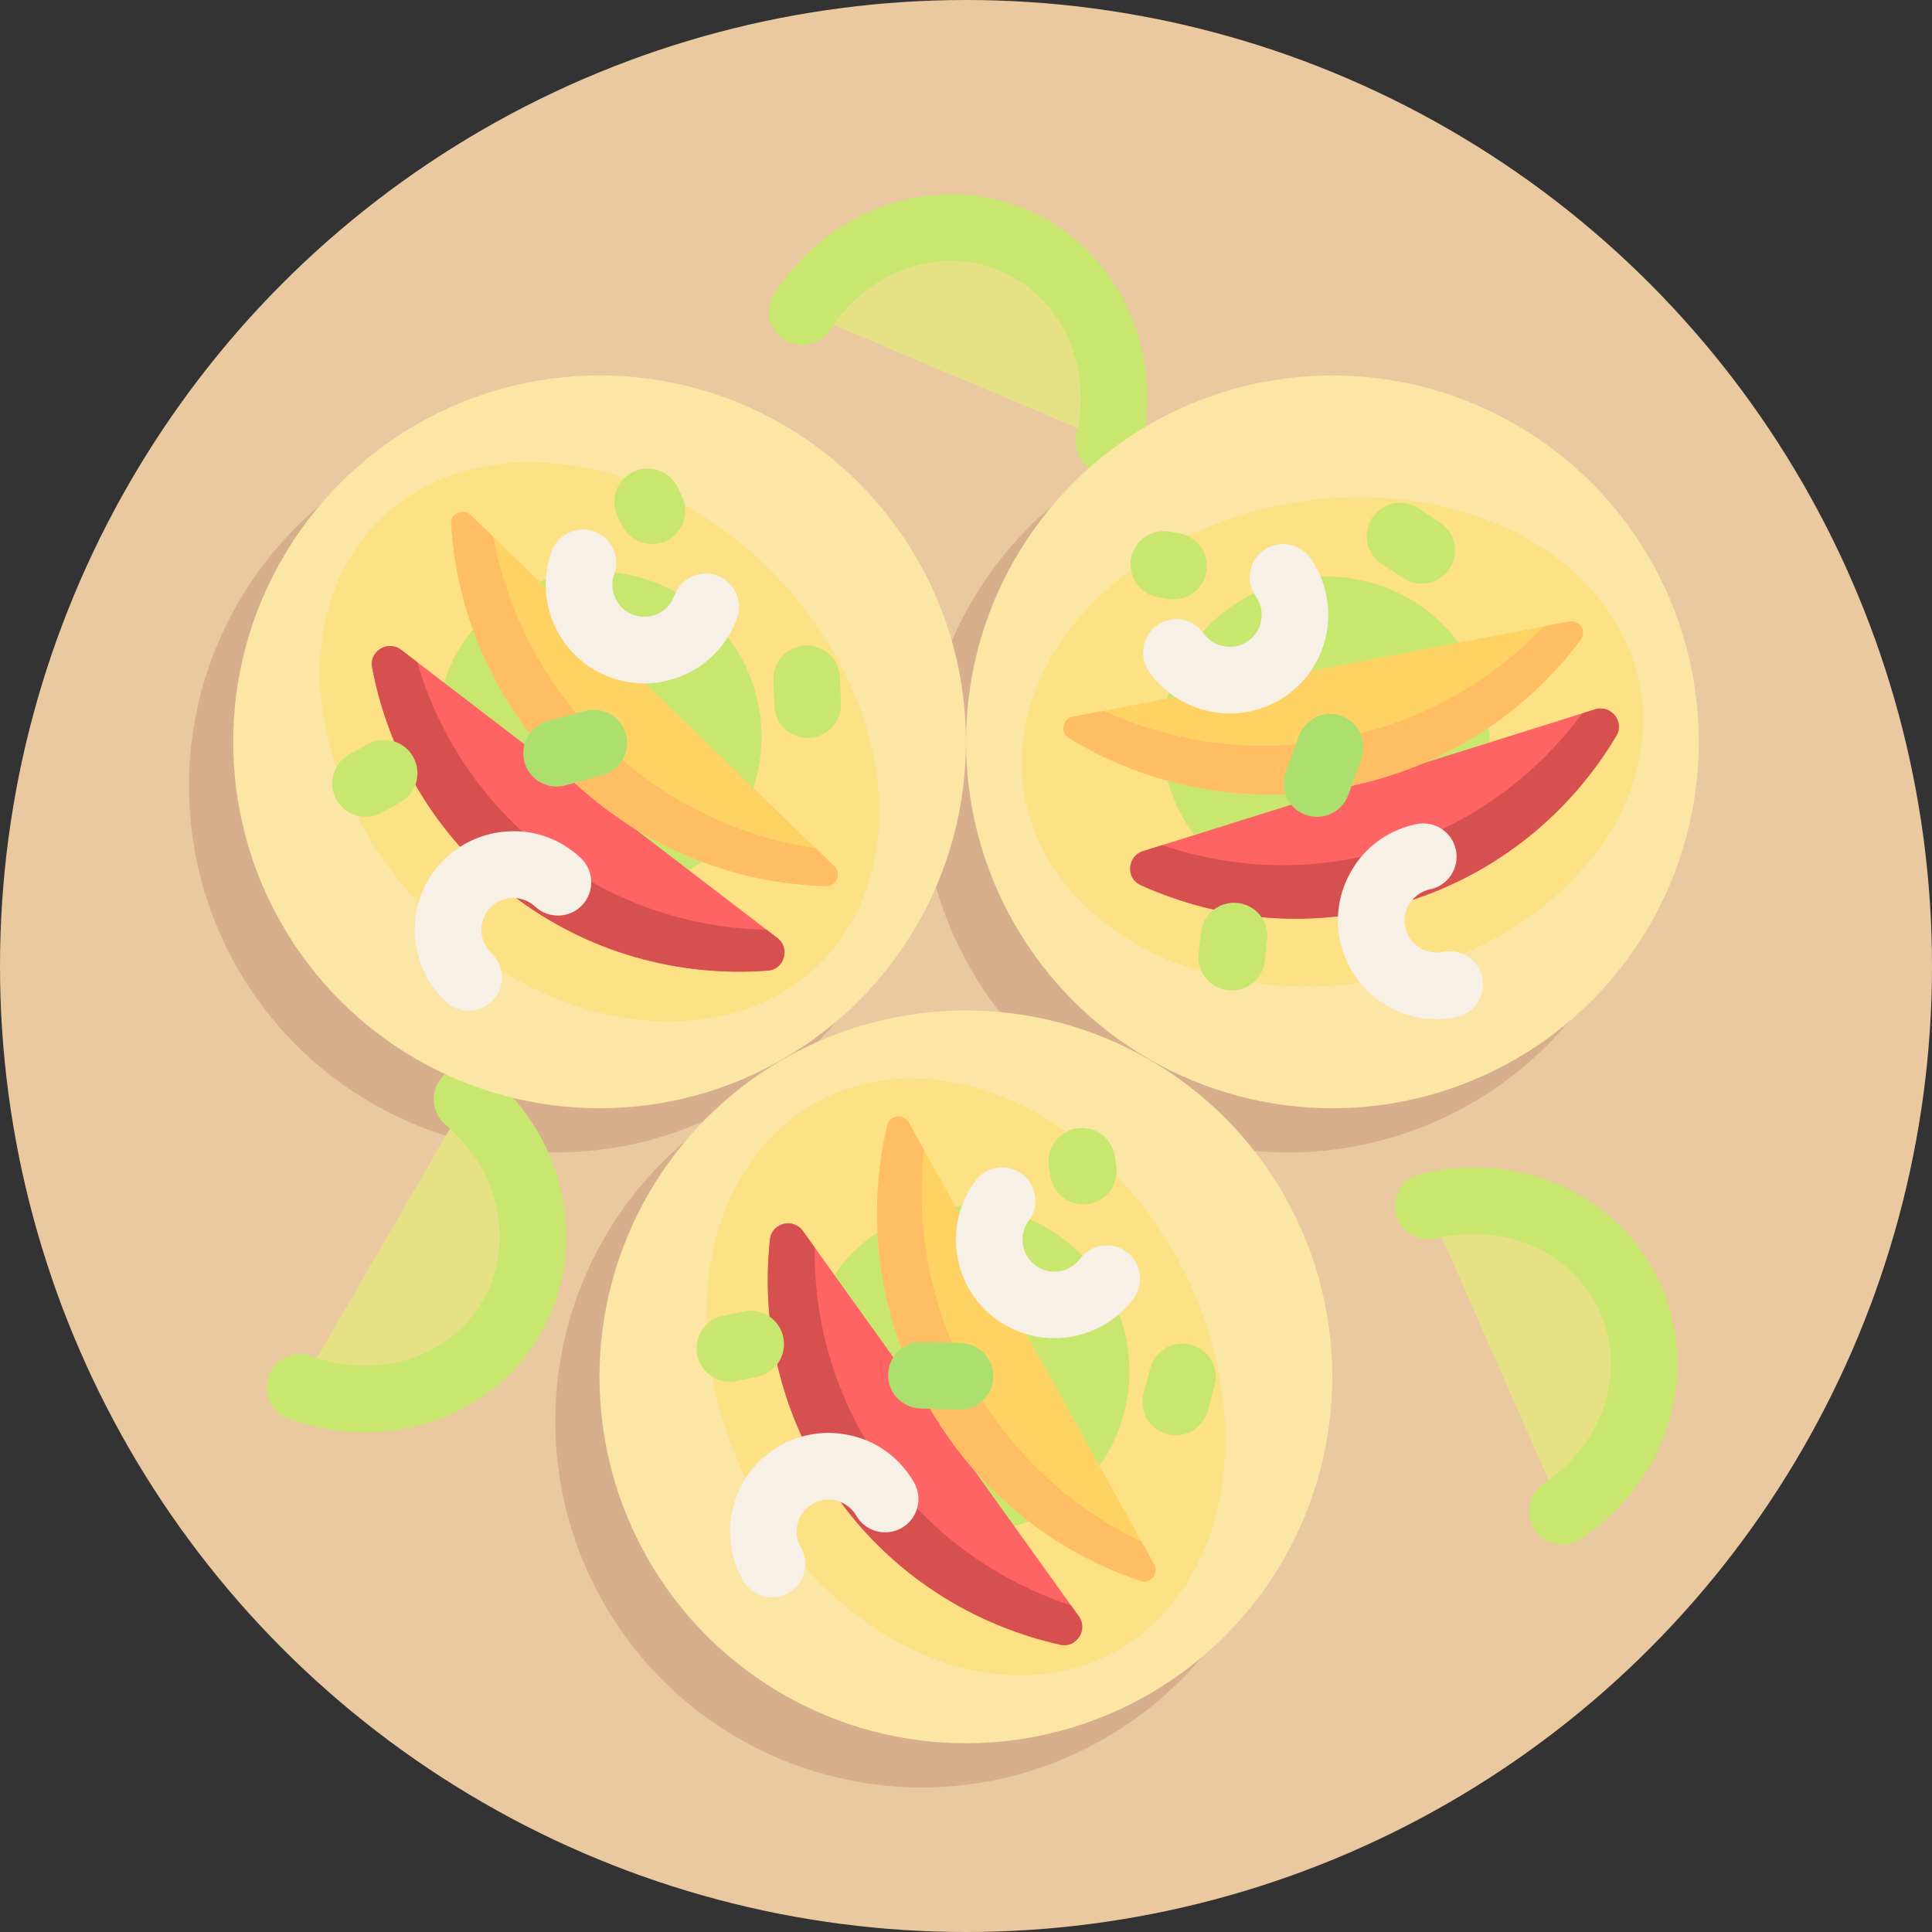 <?xml version="1.0" encoding="iso-8859-1"?>
<!-- Generator: Adobe Illustrator 19.0.0, SVG Export Plug-In . SVG Version: 6.00 Build 0)  -->
<svg version="1.1" id="Capa_1" xmlns="http://www.w3.org/2000/svg" xmlns:xlink="http://www.w3.org/1999/xlink" x="0px" y="0px"
	 viewBox="0 0 512 512" style="enable-background:new 0 0 512 512;" xml:space="preserve">
<rect x="0" y="0" width="512" height="512" fill="#333333" stroke="none"/>
<circle style="fill:#EBC9A0;" cx="256" cy="256" r="256"/>
<g>
	<circle style="fill:#D7AF8C;" cx="147.17" cy="208.32" r="97.1"/>
	<circle style="fill:#D7AF8C;" cx="341.38" cy="208.32" r="97.1"/>
	<circle style="fill:#D7AF8C;" cx="244.25" cy="376.6" r="97.1"/>
</g>
<path style="fill:#E7E185;" d="M212.598,82.597l81.311,34.368c5.144-22.048-5.107-44.746-25.383-53.317
	S224.826,63.544,212.598,82.597z"/>
<path style="fill:#C9E66E;" d="M293.917,125.793c-0.664,0-1.336-0.073-2.017-0.233c-4.75-1.108-7.698-5.853-6.586-10.603
	c4.259-18.263-4.241-36.422-20.224-43.177c-15.983-6.746-34.931-0.203-45.06,15.586c-2.647,4.099-8.103,5.289-12.198,2.664
	c-4.103-2.634-5.293-8.095-2.664-12.198c14.784-23.043,42.897-32.431,66.802-22.31c23.914,10.108,36.759,36.793,30.534,63.453
	C301.555,123.043,297.925,125.793,293.917,125.793z"/>
<path style="fill:#E7E185;" d="M378.502,319.67l35.503,80.822c18.881-12.493,27.017-36.033,18.164-56.188
	C423.316,324.15,400.476,314.218,378.502,319.67z"/>
<path style="fill:#C9E66E;" d="M407.948,406.915c-0.483-0.456-0.921-0.971-1.306-1.555c-2.692-4.067-1.576-9.542,2.494-12.231
	c15.638-10.351,21.93-29.388,14.95-45.274c-6.985-15.88-25.252-24.136-43.458-19.615c-4.739,1.162-9.522-1.721-10.696-6.441
	c-1.174-4.732,1.712-9.519,6.441-10.696c26.572-6.597,53.453,5.885,63.88,29.658c10.441,23.77,1.452,51.989-21.38,67.093
	C415.389,410.161,410.862,409.668,407.948,406.915z"/>
<path style="fill:#E7E185;" d="M123.77,291.304l-44.294,76.359c21.228,7.869,45.034,0.545,56.079-18.496
	S141.139,305.825,123.77,291.304z"/>
<path style="fill:#C9E66E;" d="M70.717,366.563c0.083-0.659,0.24-1.316,0.484-1.972c1.695-4.574,6.773-6.903,11.346-5.204
	c17.585,6.515,36.667,0.36,45.372-14.65c8.697-15.011,4.582-34.63-9.812-46.659c-3.735-3.14-4.231-8.703-1.113-12.436
	c3.127-3.741,8.695-4.236,12.436-1.113c21.007,17.558,26.795,46.625,13.757,69.072c-13.027,22.457-41.113,31.854-66.781,22.336
	C72.487,374.486,70.214,370.54,70.717,366.563z"/>
<circle style="fill:#FBE6A5;" cx="158.9" cy="196.6" r="97.1"/>
<path style="fill:#FDE185;" d="M228.386,238.816c14.191-33.624-5.417-79.783-43.794-103.1
	c-38.378-23.317-80.993-14.961-95.184,18.663s5.417,79.783,43.794,103.1C171.579,280.796,214.195,272.44,228.386,238.816z"/>
<path style="fill:#C9E66E;" d="M197.095,214.764c10.83-21.019,2.431-47.104-18.759-58.262c-21.19-11.158-47.148-3.164-57.978,17.855
	s-2.431,47.104,18.759,58.262C160.308,243.777,186.265,235.783,197.095,214.764z"/>
<path style="fill:#FF6464;" d="M106.301,172.207c-3.471-2.659-8.508,0.351-7.691,4.646c4.415,23.206,16.917,44.869,37.053,60.292
	s44.308,21.85,67.863,20.068c4.36-0.33,5.953-5.977,2.482-8.636L106.301,172.207z"/>
<path style="fill:#D75050;" d="M203.167,246.401c-20.325-0.458-40.626-7.028-57.941-20.29
	c-17.315-13.262-28.945-31.151-34.682-50.655l-4.243-3.25c-3.471-2.658-8.508,0.351-7.691,4.647
	c4.415,23.206,16.917,44.87,37.053,60.293c20.136,15.422,44.308,21.85,67.863,20.067c4.36-0.33,5.954-5.977,2.483-8.636
	L203.167,246.401z"/>
<path style="fill:#FFD264;" d="M124.747,136.507c-1.962-1.895-5.35-0.453-5.187,2.269c1.458,24.337,11.87,48.556,31.184,67.212
	s43.88,28.222,68.253,28.836c2.726,0.069,4.05-3.368,2.088-5.262L124.747,136.507z"/>
<path style="fill:#FFBE64;" d="M216.17,224.814c-20.161-3.036-39.825-12.163-55.862-27.652
	c-16.037-15.49-25.838-34.827-29.572-54.87l-5.989-5.785c-1.961-1.894-5.35-0.453-5.186,2.27
	c1.458,24.337,11.87,48.555,31.184,67.212c19.315,18.656,43.88,28.222,68.253,28.836c2.726,0.068,4.05-3.367,2.088-5.262
	L216.17,224.814z"/>
<g>
	<path style="fill:#F7F0E6;" d="M170.716,181.108c-2.922,0-5.888-0.496-8.793-1.534c-13.552-4.866-20.621-19.849-15.759-33.405
		c1.647-4.591,6.707-6.974,11.293-5.328c4.586,1.647,6.974,6.703,5.328,11.293c-1.578,4.388,0.716,9.246,5.103,10.819
		c4.414,1.595,9.259-0.72,10.819-5.103c1.647-4.591,6.716-6.987,11.293-5.328c4.586,1.651,6.974,6.703,5.328,11.293
		C191.509,174.461,181.431,181.108,170.716,181.108z"/>
	<path style="fill:#F7F0E6;" d="M124.19,267.841c-2.172,0-4.345-0.793-6.043-2.397c-10.491-9.862-11.017-26.418-1.155-36.909
		c4.767-5.086,11.241-8.009,18.216-8.224c6.853-0.336,13.612,2.289,18.698,7.069c3.552,3.336,3.724,8.922,0.388,12.478
		c-3.328,3.547-8.94,3.724-12.474,0.384c-1.647-1.547-3.871-2.28-6.06-2.289c-2.259,0.073-4.353,1.022-5.897,2.668
		c-3.198,3.397-3.026,8.763,0.371,11.961c3.552,3.336,3.724,8.922,0.388,12.478C128.888,266.905,126.543,267.841,124.19,267.841z"/>
</g>
<path style="fill:#ADDF6E;" d="M147.5,208.44c-3.879,0-7.44-2.582-8.509-6.509c-1.284-4.703,1.491-9.556,6.198-10.841l9.862-2.69
	c4.664-1.254,9.552,1.483,10.836,6.194c1.284,4.703-1.491,9.556-6.198,10.841l-9.862,2.69
	C149.052,208.336,148.276,208.44,147.5,208.44z"/>
<g>
	<path style="fill:#C9E66E;" d="M214.017,195.582c-4.733,0-8.655-3.759-8.81-8.53l-0.233-6.871
		c-0.172-4.871,3.647-8.957,8.517-9.121c4.914-0.142,8.966,3.651,9.121,8.526l0.233,6.871c0.172,4.871-3.647,8.957-8.517,9.121
		C214.224,195.582,214.121,195.582,214.017,195.582z"/>
	<path style="fill:#C9E66E;" d="M96.882,216.443c-3.121,0-6.138-1.651-7.741-4.573c-2.353-4.272-0.793-9.642,3.483-11.991
		l4.931-2.711c4.259-2.349,9.638-0.784,11.983,3.483c2.353,4.272,0.793,9.642-3.483,11.991l-4.931,2.711
		C99.779,216.093,98.322,216.443,96.882,216.443z"/>
	<path style="fill:#C9E66E;" d="M172.776,144.177c-3.293,0-6.457-1.849-7.974-5.022l-1.121-2.345
		c-2.103-4.397-0.241-9.668,4.155-11.772c4.405-2.112,9.664-0.246,11.776,4.159l1.121,2.345c2.103,4.397,0.241,9.668-4.155,11.772
		C175.345,143.901,174.052,144.177,172.776,144.177z"/>
</g>
<circle style="fill:#FBE6A5;" cx="353.1" cy="196.6" r="97.1"/>
<path style="fill:#FDE185;" d="M427.62,164.065c-19.331-30.955-68.365-41.484-109.519-23.517
	c-41.155,17.967-58.845,57.627-39.514,88.583s68.365,41.484,109.519,23.517C429.26,234.68,446.951,195.021,427.62,164.065z"/>
<path style="fill:#C9E66E;" d="M389.943,175.813c-10.957-20.953-37.123-29.096-58.443-18.188
	c-21.32,10.908-29.72,36.737-18.763,57.69s37.123,29.096,58.443,18.188S400.9,196.766,389.943,175.813z"/>
<path style="fill:#FF6464;" d="M302.888,225.574c-4.172,1.309-4.609,7.16-0.626,8.964c21.519,9.744,46.43,11.987,70.631,4.395
	c24.201-7.592,43.368-23.661,55.466-43.95c2.239-3.755-1.462-8.309-5.634-7L302.888,225.574z"/>
<path style="fill:#D75050;" d="M419.31,189.054c-12.071,16.358-29.127,29.18-49.937,35.708c-20.81,6.528-42.133,5.745-61.385-0.788
	l-5.1,1.6c-4.172,1.309-4.609,7.16-0.626,8.964c21.519,9.744,46.43,11.987,70.631,4.395s43.368-23.661,55.465-43.95
	c2.239-3.755-1.462-8.309-5.634-7L419.31,189.054z"/>
<path style="fill:#FFD264;" d="M284.308,189.944c-2.678,0.514-3.449,4.115-1.129,5.548c20.742,12.813,46.54,18.236,72.913,13.177
	c26.373-5.059,48.333-19.644,62.861-39.223c1.625-2.19-0.423-5.25-3.102-4.736L284.308,189.944z"/>
<path style="fill:#FFBE64;" d="M409.139,165.997c-14.085,14.741-32.866,25.57-54.762,29.771c-21.897,4.2-43.351,1.089-61.891-7.393
	l-8.178,1.569c-2.678,0.514-3.449,4.115-1.128,5.548c20.742,12.813,46.54,18.236,72.913,13.177s48.333-19.644,62.861-39.223
	c1.625-2.19-0.423-5.25-3.102-4.736L409.139,165.997z"/>
<g>
	<path style="fill:#F7F0E6;" d="M347.237,178.018c-1.682,2.39-3.794,4.53-6.315,6.308c-11.779,8.282-28.1,5.441-36.388-6.337
		c-2.807-3.988-1.844-9.499,2.142-12.302c3.986-2.803,9.495-1.846,12.302,2.142c2.681,3.815,7.973,4.736,11.785,2.053
		c3.844-2.692,4.74-7.986,2.053-11.785c-2.807-3.988-1.849-9.513,2.142-12.302c3.989-2.801,9.495-1.846,12.302,2.142
		C353.768,157.188,353.404,169.255,347.237,178.018z"/>
	<path style="fill:#F7F0E6;" d="M391.393,265.981c-1.25,1.777-3.149,3.097-5.438,3.563c-14.103,2.904-27.945-6.193-30.85-20.296
		c-1.416-6.826-0.08-13.802,3.757-19.63c3.669-5.798,9.705-9.815,16.542-11.224c4.772-0.985,9.44,2.089,10.428,6.864
		c0.986,4.763-2.099,9.454-6.865,10.422c-2.213,0.456-4.092,1.853-5.359,3.639c-1.24,1.889-1.67,4.148-1.211,6.358
		c0.937,4.57,5.425,7.518,9.995,6.58c4.772-0.985,9.44,2.089,10.428,6.864C393.332,261.6,392.748,264.056,391.393,265.981z"/>
</g>
<path style="fill:#ADDF6E;" d="M356.229,212.733c-2.232,3.173-6.393,4.598-10.219,3.213c-4.585-1.656-6.957-6.719-5.298-11.308
	l3.476-9.613c1.658-4.536,6.71-6.958,11.302-5.297c4.585,1.656,6.957,6.719,5.298,11.308l-3.476,9.613
	C357.038,211.404,356.676,212.098,356.229,212.733z"/>
<g>
	<path style="fill:#C9E66E;" d="M383.994,150.935c-2.724,3.87-8.055,4.915-12.046,2.296l-5.753-3.764
		c-4.083-2.662-5.227-8.137-2.557-12.214c2.712-4.1,8.145-5.231,12.221-2.552l5.753,3.764c4.083,2.662,5.226,8.137,2.557,12.214
		C384.113,150.766,384.054,150.85,383.994,150.935z"/>
	<path style="fill:#C9E66E;" d="M333.644,258.734c-1.796,2.552-4.882,4.07-8.195,3.699c-4.848-0.534-8.342-4.9-7.802-9.749
		l0.62-5.593c0.53-4.835,4.905-8.333,9.744-7.795c4.848,0.534,8.342,4.9,7.802,9.749l-0.62,5.593
		C335.026,256.164,334.473,257.557,333.644,258.734z"/>
	<path style="fill:#C9E66E;" d="M318.221,155.079c-1.895,2.693-5.228,4.216-8.696,3.632l-2.563-0.433
		c-4.806-0.81-8.046-5.366-7.236-10.173c0.808-4.818,5.36-8.045,10.179-7.237l2.563,0.433c4.806,0.81,8.046,5.366,7.236,10.173
		C319.473,152.82,318.955,154.036,318.221,155.079z"/>
</g>
<circle style="fill:#FBE6A5;" cx="255.97" cy="364.88" r="97.1"/>
<path style="fill:#FDE185;" d="M310.142,425.518c23.374-28.028,18.071-77.898-11.845-111.387
	c-29.916-33.49-73.116-37.917-96.491-9.888s-18.071,77.898,11.845,111.387S286.767,453.546,310.142,425.518z"/>
<path style="fill:#C9E66E;" d="M287.22,393.39c16.486-16.95,16.054-44.351-0.964-61.2c-17.018-16.85-44.179-16.768-60.665,0.183
	c-16.486,16.95-16.054,44.351,0.964,61.2C243.573,410.423,270.734,410.341,287.22,393.39z"/>
<path style="fill:#FF6464;" d="M212.771,326.219c-2.545-3.555-8.241-2.144-8.711,2.203c-2.54,23.485,3.106,47.852,17.872,68.474
	c14.767,20.622,36.016,33.815,59.068,38.975c4.267,0.955,7.437-3.983,4.892-7.537L212.771,326.219z"/>
<path style="fill:#D75050;" d="M283.807,425.423c-19.309-6.362-36.814-18.563-49.512-36.296s-18.61-38.234-18.413-58.564
	l-3.112-4.346c-2.545-3.555-8.241-2.144-8.711,2.203c-2.54,23.486,3.105,47.852,17.872,68.474
	c14.767,20.621,36.016,33.815,59.068,38.975c4.267,0.955,7.437-3.983,4.892-7.537L283.807,425.423z"/>
<path style="fill:#FFD264;" d="M240.821,297.445c-1.324-2.384-4.986-1.992-5.623,0.659c-5.698,23.706-2.797,49.907,10.242,73.383
	c13.039,23.476,33.75,39.786,56.886,47.476c2.588,0.86,4.855-2.041,3.531-4.425L240.821,297.445z"/>
<path style="fill:#FFBE64;" d="M302.538,408.563c-18.401-8.78-34.552-23.242-45.378-42.733
	c-10.826-19.492-14.566-40.845-12.296-61.106l-4.043-7.279c-1.324-2.384-4.986-1.992-5.623,0.66
	c-5.698,23.705-2.797,49.907,10.242,73.383c13.039,23.476,33.75,39.785,56.885,47.476c2.588,0.86,4.856-2.041,3.531-4.425
	L302.538,408.563z"/>
<g>
	<path style="fill:#F7F0E6;" d="M271.794,353.507c-2.796-0.852-5.488-2.19-7.964-4.031c-11.545-8.605-13.94-24.997-5.339-36.548
		c2.913-3.911,8.448-4.717,12.356-1.805s4.718,8.444,1.805,12.356c-2.788,3.738-2.01,9.053,1.729,11.837
		c3.757,2.812,9.066,2.01,11.837-1.729c2.913-3.911,8.46-4.727,12.356-1.805c3.906,2.916,4.718,8.444,1.805,12.356
		C293.622,353.209,282.045,356.63,271.794,353.507z"/>
	<path style="fill:#F7F0E6;" d="M202.01,422.915c-2.078-0.633-3.925-2.025-5.082-4.054c-7.162-12.492-2.839-28.482,9.652-35.644
		c6.043-3.476,13.087-4.385,19.822-2.558c6.654,1.676,12.354,6.157,15.826,12.212c2.425,4.227,0.962,9.62-3.266,12.05
		c-4.217,2.424-9.637,0.957-12.044-3.269c-1.124-1.96-3.038-3.309-5.13-3.956c-2.182-0.588-4.462-0.292-6.418,0.834
		c-4.049,2.317-5.448,7.501-3.131,11.55c2.425,4.227,0.962,9.62-3.266,12.05C206.777,423.389,204.261,423.6,202.01,422.915z"/>
</g>
<path style="fill:#ADDF6E;" d="M241.621,372.886c-3.711-1.131-6.364-4.638-6.242-8.706c0.142-4.873,4.212-8.707,9.089-8.563
	l10.218,0.301c4.827,0.159,8.705,4.202,8.561,9.083c-0.142,4.873-4.212,8.707-9.089,8.563l-10.218-0.301
	C243.135,373.24,242.363,373.112,241.621,372.886z"/>
<g>
	<path style="fill:#C9E66E;" d="M308.998,379.973c-4.527-1.379-7.184-6.118-5.942-10.728l1.78-6.64
		c1.255-4.709,6.099-7.505,10.806-6.242c4.742,1.296,7.512,6.105,6.24,10.814l-1.78,6.64c-1.255,4.709-6.099,7.505-10.806,6.242
		C309.196,380.033,309.097,380.003,308.998,379.973z"/>
	<path style="fill:#C9E66E;" d="M190.868,365.789c-2.985-0.91-5.39-3.368-6.072-6.631c-1.006-4.772,2.052-9.455,6.826-10.456
		l5.507-1.156c4.758-1.006,9.448,2.059,10.447,6.824c1.006,4.772-2.052,9.455-6.826,10.456l-5.507,1.156
		C193.741,366.299,192.245,366.209,190.868,365.789z"/>
	<path style="fill:#C9E66E;" d="M284.529,318.78c-3.15-0.96-5.638-3.651-6.164-7.128l-0.389-2.57
		c-0.731-4.819,2.587-9.319,7.406-10.049c4.829-0.736,9.316,2.581,10.052,7.411l0.389,2.57c0.731,4.819-2.587,9.319-7.406,10.049
		C287.067,319.265,285.749,319.152,284.529,318.78z"/>
</g>
<g>
</g>
<g>
</g>
<g>
</g>
<g>
</g>
<g>
</g>
<g>
</g>
<g>
</g>
<g>
</g>
<g>
</g>
<g>
</g>
<g>
</g>
<g>
</g>
<g>
</g>
<g>
</g>
<g>
</g>
</svg>
